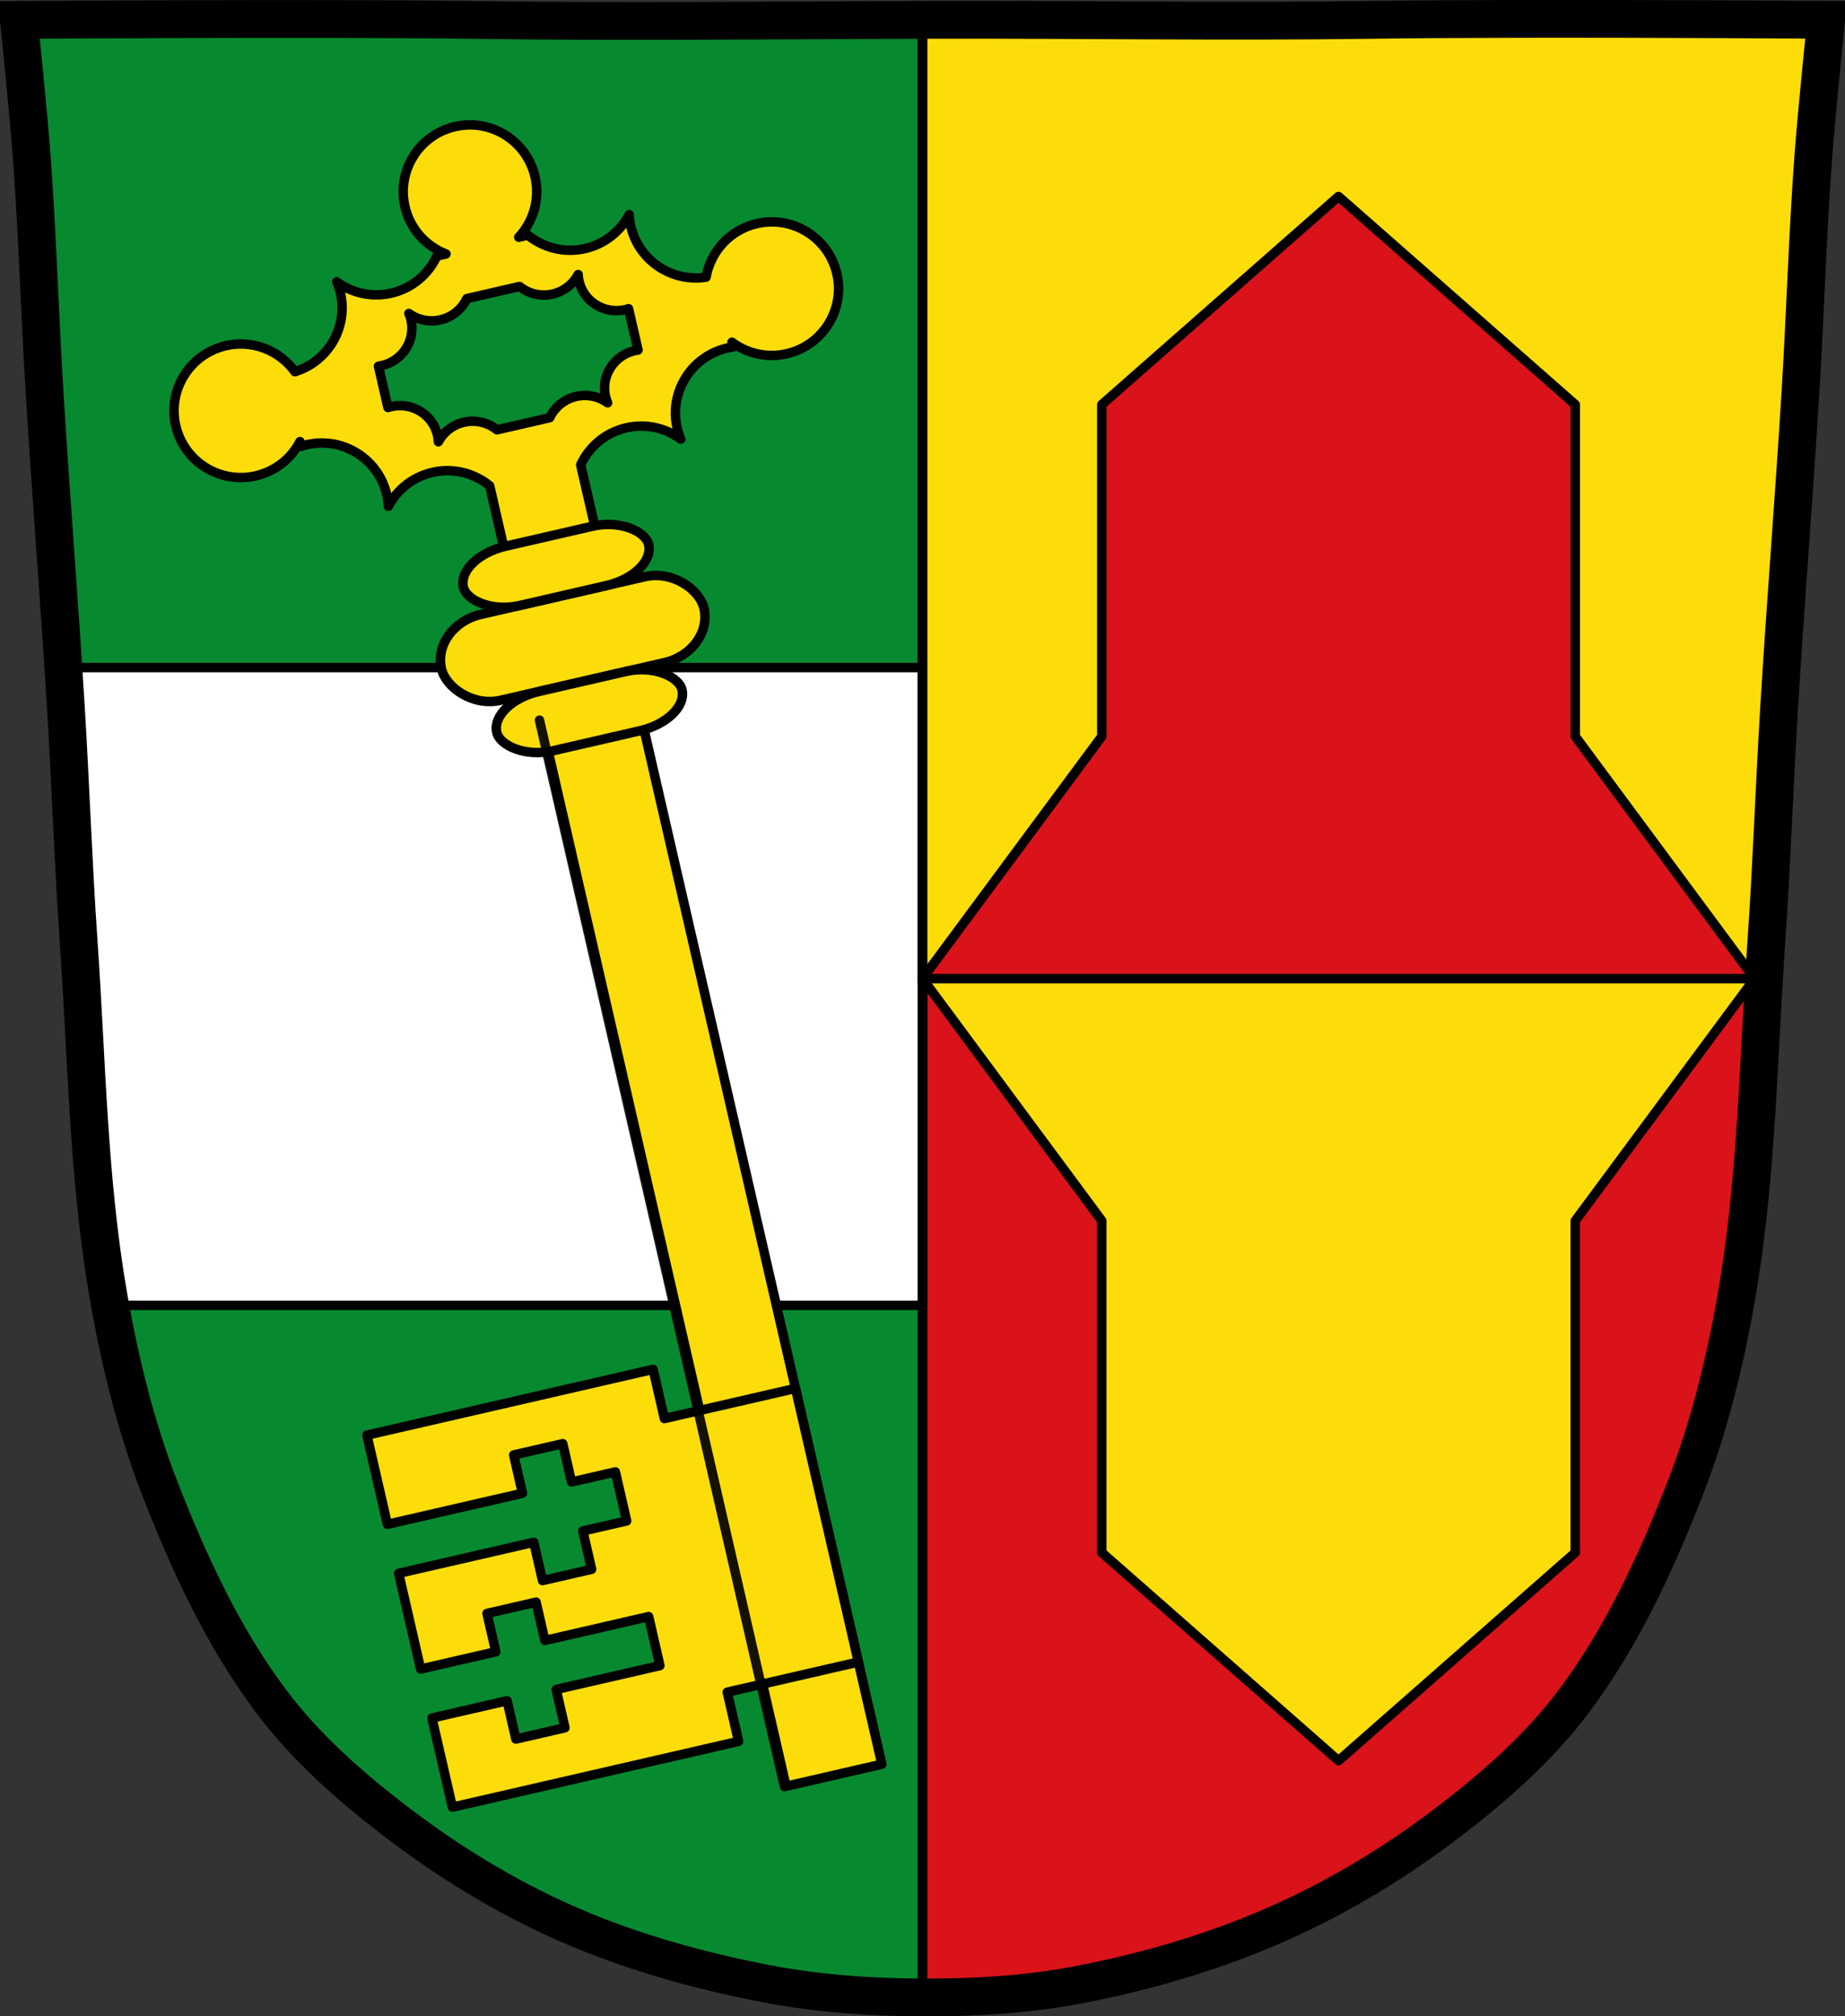 <?xml version="1.0" encoding="UTF-8" standalone="no"?><svg xmlns="http://www.w3.org/2000/svg" viewBox="0 0 977.12 1067.6"><rect x="0" y="0" width="977.12" height="1067.6" fill="#333333" stroke="none"/><g transform="translate(92.53 7.131)"><path d="m705.86 2.894c-26.17.053-51.02.198-70.798.478-79.11 1.122-156.7-.214-235.05 0-2.653.007-5.305.036-7.958.043-78.35.214-155.94 1.122-235.05 0-79.11-1.122-239.53 0-239.53 0 0 0 4.995 48.18 6.784 72.32 3.067 41.38 4.256 82.87 6.784 124.29 3.405 55.766 7.902 111.49 11.307 167.25 2.529 41.41 3.91 82.9 6.784 124.29 4.346 62.59 5.02 125.75 15.786 187.56 6.02 34.562 14.418 68.979 27.14 101.67 15.355 39.473 33.473 78.71 58.839 112.63 18.288 24.456 41.648 45.04 65.884 63.62 27.747 21.272 57.962 39.816 89.93 53.968 33.818 14.97 69.917 25.08 106.24 32.09 27.334 5.278 55.35 7.255 83.19 7.349 27.662.094 55.55-1.52 82.71-6.741 36.46-7.01 72.54-17.626 106.46-32.746 31.934-14.235 62.23-32.696 89.98-53.968 24.24-18.58 47.595-39.17 65.884-63.62 25.365-33.919 43.484-73.16 58.839-112.63 12.718-32.695 21.12-67.16 27.14-101.72 10.762-61.814 11.44-124.97 15.786-187.56 2.874-41.39 4.256-82.87 6.784-124.29 3.405-55.766 7.902-111.44 11.307-167.21 2.529-41.41 3.717-82.909 6.784-124.29 1.79-24.14 6.784-72.32 6.784-72.32 0 0-90.24-.636-168.73-.478" fill="#da121a"/><g stroke="#000"><g stroke-width="5"><g stroke-linejoin="round"><g stroke-linecap="round"><path d="m46.44 2.938c-66.31.055-128.97.469-128.97.469 0 0 4.992 48.2 6.781 72.34 3.067 41.38 4.253 82.87 6.781 124.28 3.405 55.766 7.908 111.48 11.313 167.25 2.529 41.41 3.908 82.89 6.781 124.28 4.346 62.59 5.02 125.75 15.781 187.56 6.02 34.562 14.438 68.992 27.16 101.69 15.355 39.473 33.447 78.71 58.813 112.62 18.288 24.456 41.671 45.05 65.906 63.62 27.747 21.272 57.967 39.816 89.94 53.969 33.818 14.97 69.896 25.08 106.22 32.09 27.303 5.272 55.29 7.245 83.09 7.344v-1047.09c-1.326.009-2.642.028-3.969.031-78.35.214-155.96 1.122-235.06 0-29.665-.421-70.775-.502-110.56-.469z" fill="#078930"/><path d="m-58.969 346.34c.456 6.98.886 13.956 1.313 20.938 2.529 41.41 3.908 82.89 6.781 124.28 4.346 62.59 5.02 125.75 15.781 187.56.283 1.628.581 3.248.875 4.875h430.25v-337.66h-455z" fill="#fff"/></g><path d="m616.35 925.11l-125.36-110.19v-175.68l-94.97-128.24h181.4 77.885 181.4l-94.97 128.24v175.68l-125.39 110.19z" fill="#fcdd09"/></g><path d="m735.66 2.875c-9.98-.002-20 .012-29.813.031-26.17.053-51 .188-70.781.469-79.11 1.122-156.71-.214-235.06 0-1.326.003-2.648-.006-3.969 0v507.62h445.66c.388-6.513.799-13.03 1.25-19.531 2.874-41.39 4.253-82.87 6.781-124.28 3.405-55.766 7.908-111.45 11.313-167.22 2.529-41.41 3.714-82.903 6.781-124.28 1.79-24.14 6.781-72.31 6.781-72.31 0 0-69.08-.484-138.94-.5z" fill="#fcdd09"/><path d="m616.35 96.89l-125.36 110.19v175.68l-94.97 128.24h181.4 77.885 181.4l-94.97-128.24v-175.68l-125.39-110.19z" fill="#da121a" stroke-linejoin="round"/></g><g fill="none"><path d="m705.86 2.894c-26.17.053-51.02.198-70.798.478-79.11 1.122-156.7-.214-235.05 0-2.653.007-5.305.036-7.958.043-78.35.214-155.94 1.122-235.05 0-79.11-1.122-239.53 0-239.53 0 0 0 4.995 48.18 6.784 72.32 3.067 41.38 4.256 82.87 6.784 124.29 3.405 55.766 7.902 111.49 11.307 167.25 2.529 41.41 3.91 82.9 6.784 124.29 4.346 62.59 5.02 125.75 15.786 187.56 6.02 34.562 14.418 68.979 27.14 101.67 15.355 39.473 33.473 78.71 58.839 112.63 18.288 24.456 41.648 45.04 65.884 63.62 27.747 21.272 57.962 39.816 89.93 53.968 33.818 14.97 69.917 25.08 106.24 32.09 27.334 5.278 55.35 7.255 83.19 7.349 27.662.094 55.55-1.52 82.71-6.741 36.46-7.01 72.54-17.626 106.46-32.746 31.934-14.235 62.23-32.696 89.98-53.968 24.24-18.58 47.595-39.17 65.884-63.62 25.365-33.919 43.484-73.16 58.839-112.63 12.718-32.695 21.12-67.16 27.14-101.72 10.762-61.814 11.44-124.97 15.786-187.56 2.874-41.39 4.256-82.87 6.784-124.29 3.405-55.766 7.902-111.44 11.307-167.21 2.529-41.41 3.717-82.909 6.784-124.29 1.79-24.14 6.784-72.32 6.784-72.32 0 0-90.24-.636-168.73-.478z" stroke-width="20"/><path d="m396.02 2.711v1055.26" stroke-width="5"/></g><g stroke-linecap="round"><g transform="matrix(.957-.22.22.957-2158.15 489.62)" fill="#fcdd09" stroke-linejoin="round" stroke-width="5.094"><path d="m2360.81 421.7h53.02v590.2h-53.02z"/><path d="m2182.91 776.78v49.31h74.75v-21.19h27.16v21.19h24.25v27.12h-24.25v21.19h-27.16v-21.19h-74.75v52.938h41.594v-21.19h27.16v21.19h57.41v27.12h-57.41v21.19h-27.16v-21.19h-41.594v49.31h158.37v-27.22h72.56v-151.37h-72.56v-27.22h-158.37z"/><rect rx="27.22" ry="23.75" y="359.24" x="2314.69" height="47.5" width="145.27"/><rect rx="27.22" ry="16.427" y="406.75" x="2336.06" height="32.855" width="102.52"/><path d="m2387.31 99.78c-19.882 0-36 16.12-36 36 0 12.426 6.299 23.374 15.875 29.844h-5.063c-6.585 8.496-16.887 13.969-28.469 13.969-10.913 0-20.679-4.862-27.28-12.531.357 2.034.594 4.114.594 6.25 0 19.02-14.754 34.589-33.438 35.906-5.465-12.921-18.244-22-33.16-22-19.882 0-36 16.12-36 36 0 19.882 16.12 36 36 36 10.977 0 20.803-4.91 27.406-12.656v2.625c1.051-.092 2.113-.156 3.188-.156 19.882 0 36 16.12 36 36 0 2.136-.237 4.216-.594 6.25 6.602-7.669 16.368-12.531 27.28-12.531 11.582 0 21.884 5.472 28.469 13.969v52.625h50.37v-52.625c6.585-8.496 16.887-13.969 28.469-13.969 10.913 0 20.648 4.862 27.25 12.531-.357-2.034-.563-4.114-.563-6.25 0-19.882 16.12-36 36-36 1.075 0 2.137.064 3.188.156v-2.625c6.603 7.747 16.43 12.656 27.406 12.656 19.882 0 36-16.12 36-36 0-19.882-16.12-36-36-36-14.912 0-27.691 9.08-33.16 22-18.684-1.317-33.438-16.888-33.438-35.906 0-2.136.206-4.216.563-6.25-6.602 7.669-16.337 12.531-27.25 12.531-11.582 0-21.884-5.472-28.469-13.969h-5.063c9.576-6.469 15.875-17.417 15.875-29.844 0-19.882-16.12-36-36-36zm-14.594 91.81h29.19c3.812 4.853 9.765 7.969 16.469 7.969 6.317 0 11.96-2.775 15.781-7.156-.206 1.162-.344 2.343-.344 3.563 0 11.357 9.335 20.563 20.844 20.563.622 0 1.236-.041 1.844-.094v22.875c-.608-.053-1.222-.094-1.844-.094-11.508 0-20.844 9.205-20.844 20.563 0 1.22.137 2.432.344 3.594-3.822-4.381-9.464-7.156-15.781-7.156-6.704 0-12.657 3.115-16.469 7.969h-29.19c-3.812-4.853-9.765-7.969-16.469-7.969-6.317 0-11.96 2.775-15.781 7.156.206-1.162.344-2.374.344-3.594 0-11.357-9.335-20.563-20.844-20.563-.622 0-1.236.041-1.844.094v-22.875c.608.053 1.222.094 1.844.094 11.508 0 20.844-9.205 20.844-20.563 0-1.22-.137-2.401-.344-3.563 3.822 4.381 9.464 7.156 15.781 7.156 6.704 0 12.657-3.115 16.469-7.969z"/><rect rx="27.22" ry="16.427" y="326.39" x="2336.06" height="32.855" width="102.52"/></g><path d="m322.9 938.83l-129.72-564.66" opacity=".92" fill="none" stroke-width="5"/></g></g></g></svg>